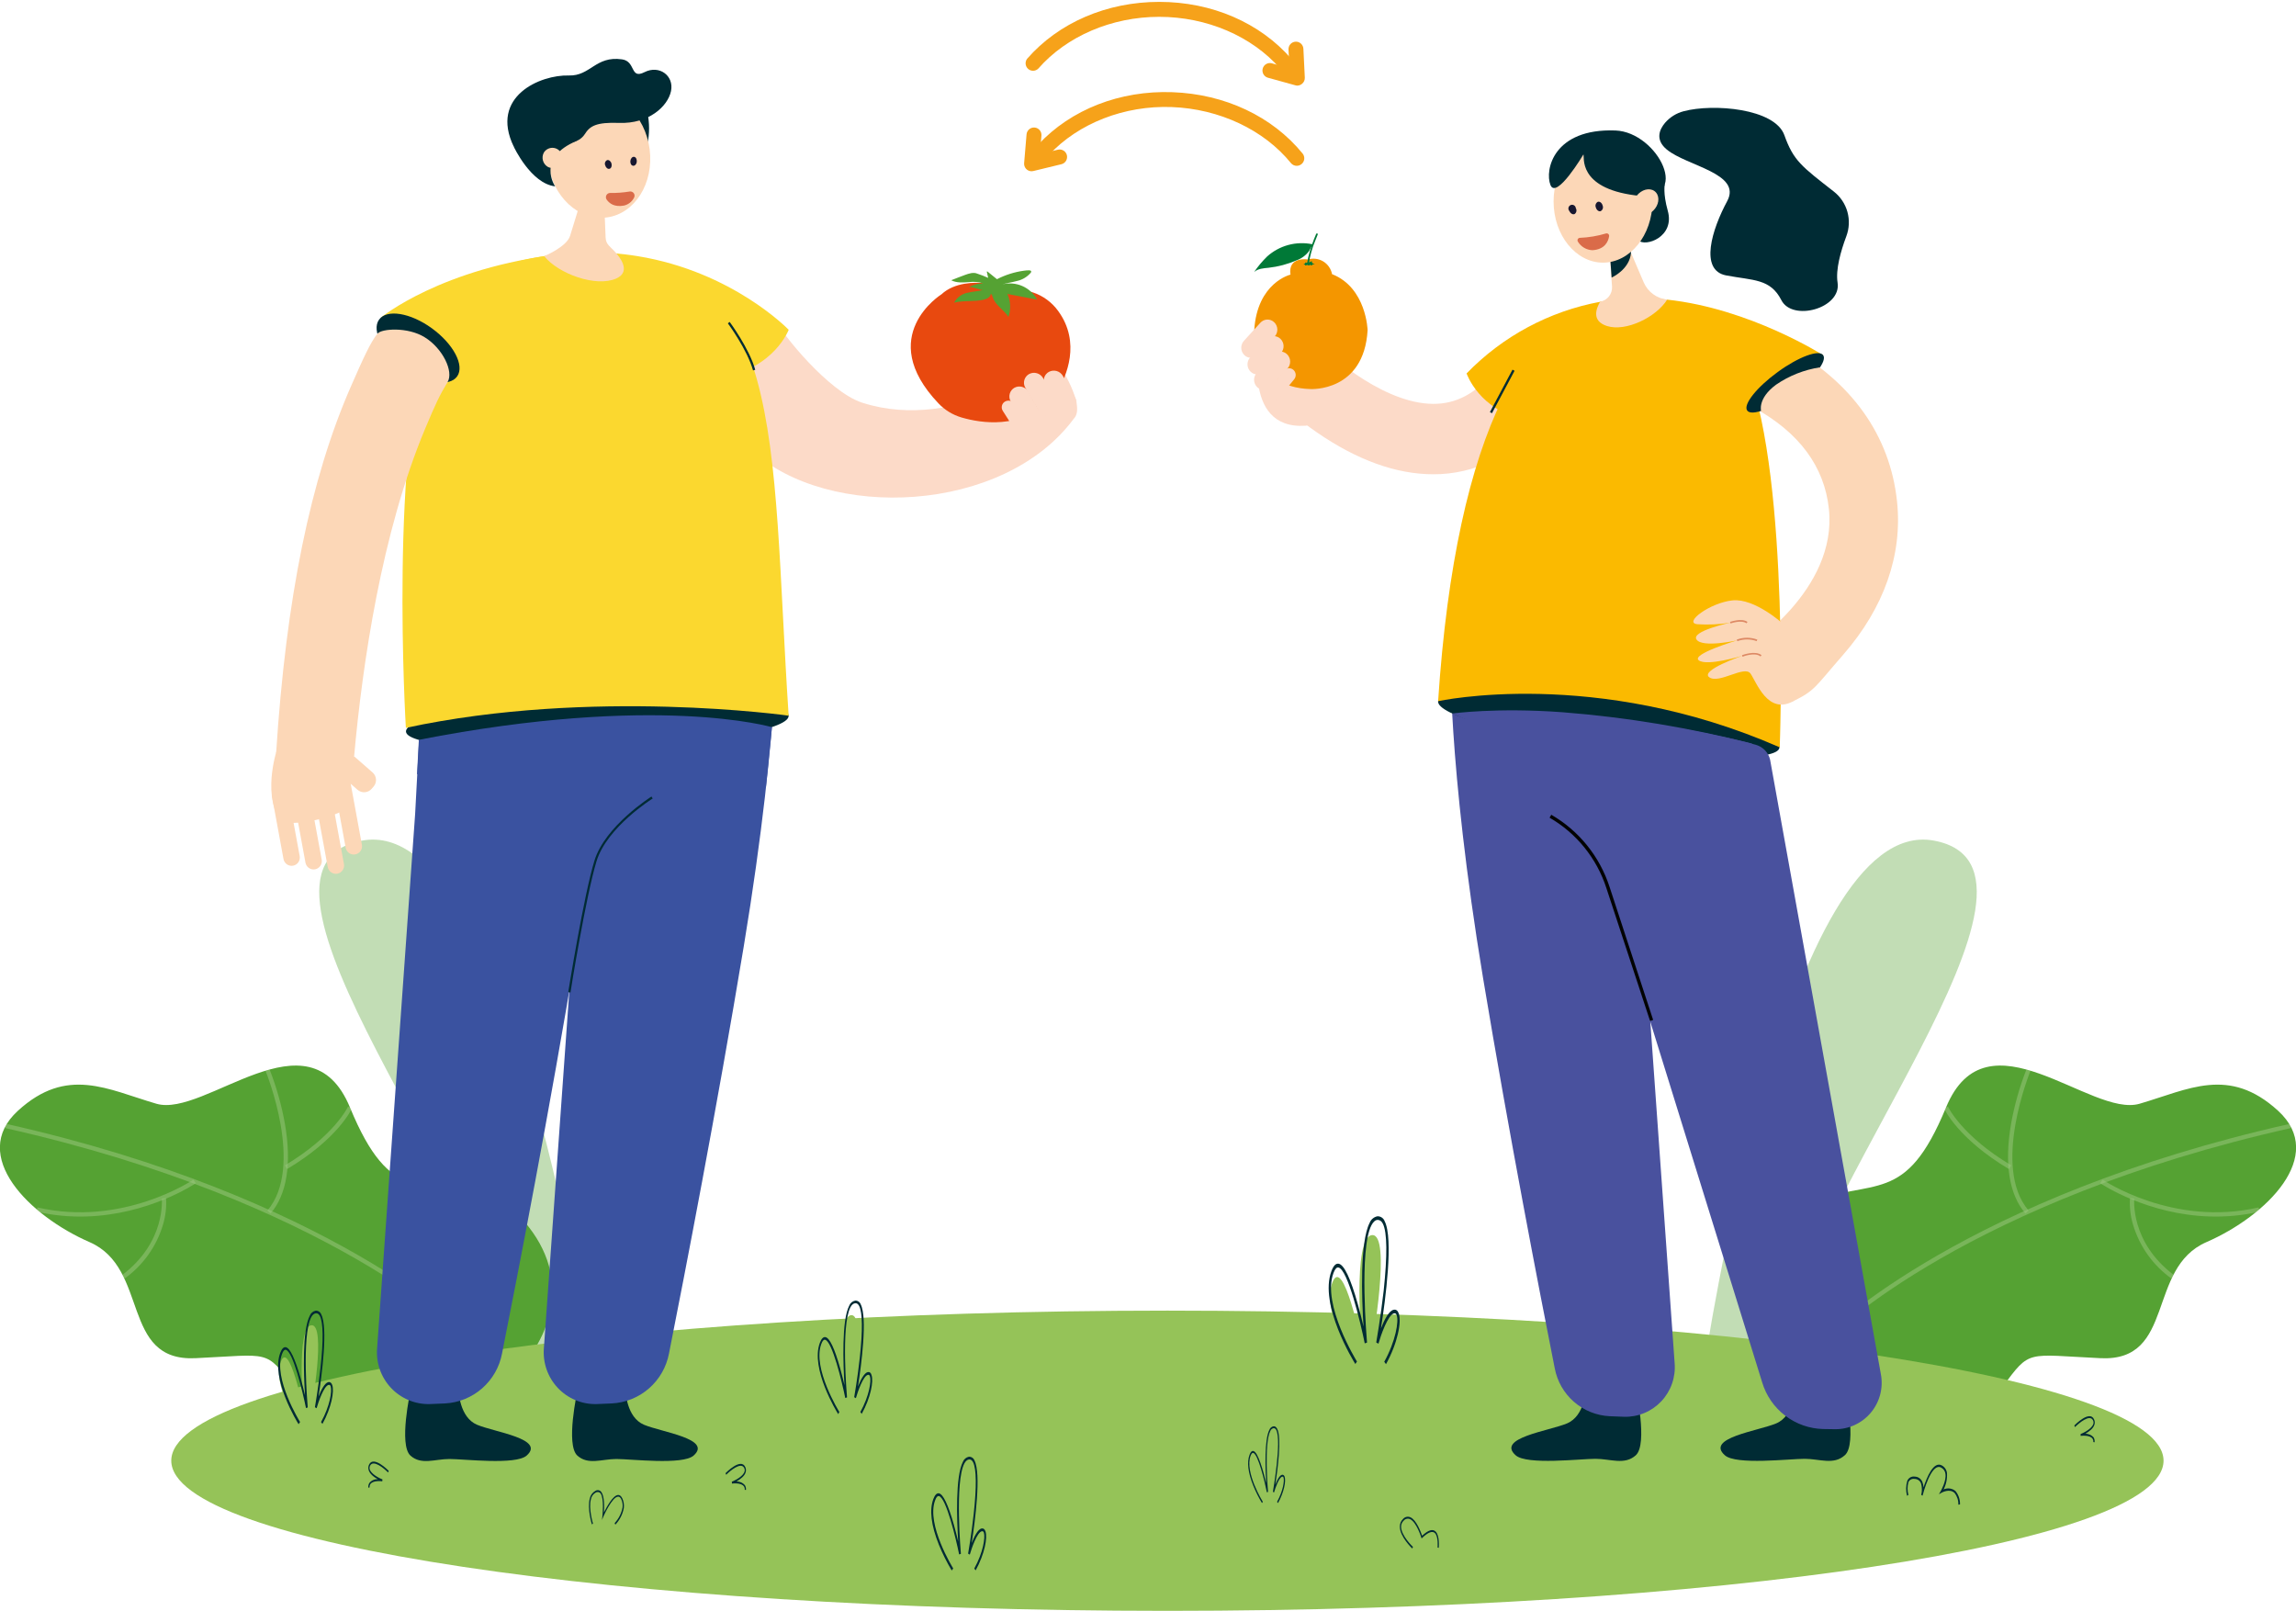 <svg width="1069" height="750" viewBox="0 0 1069 750" fill="none" xmlns="http://www.w3.org/2000/svg">
<g clip-path="url(#clip0_117_232)">
<g opacity="0.6">
<path opacity="0.6" d="M275.608 636.609C275.608 636.609 238.033 378.52 168.637 391.34C99.241 404.16 232.002 558.697 240.563 634.174L275.608 636.609Z" fill="#55A233"/>
</g>
<path d="M41.717 578.284C69.691 590.46 56.016 633.948 90.957 632.313C125.897 630.678 123.558 628.034 136.695 645.742C136.695 645.742 140.161 661.032 152.935 666.007C203.352 685.646 290.184 622.38 244.151 568.734C240.824 564.855 235.329 562.524 229.194 560.263C195.848 547.999 181.983 561.706 162.952 515.592C143.922 469.478 95.532 520.463 72.828 513.853C50.123 507.243 31.232 496.18 8.337 517.123C-14.559 538.067 13.761 566.125 41.717 578.284Z" fill="#55A233"/>
<g opacity="0.5">
<path opacity="0.5" d="M216.317 621.841L217.738 620.415C217.114 619.788 153.611 557.045 2.825 523.211L2.392 525.177C152.675 558.888 215.693 621.215 216.317 621.841Z" fill="#E4EECF"/>
<path opacity="0.5" d="M133.679 544.259C157.25 530.204 163.611 516.566 163.871 515.992L162.034 515.175C162.034 515.297 155.621 528.83 132.657 542.537L133.679 544.259Z" fill="#E4EECF"/>
<path opacity="0.5" d="M125.984 564.942C133.575 556.123 135.88 541.702 132.657 523.194C131.109 514.53 128.711 506.04 125.499 497.849L123.661 498.615C123.835 499.067 141.912 543.32 124.476 563.585L125.984 564.942Z" fill="#E4EECF"/>
<path opacity="0.5" d="M86.78 553.461C89.57 551.948 91.112 550.904 91.182 550.852L90.038 549.2C89.726 549.426 57.108 571.326 17.418 562.124L16.968 564.072C49.014 571.5 76.45 559.15 86.78 553.461Z" fill="#E4EECF"/>
<path opacity="0.5" d="M58.096 595.174C66.55 589.101 72.776 580.402 75.809 570.421C77.075 566.327 77.586 562.036 77.317 557.758L75.324 557.984C75.324 558.193 77.334 578.197 56.9 593.574L58.096 595.174Z" fill="#E4EECF"/>
</g>
<g opacity="0.6">
<path opacity="0.6" d="M793.392 636.609C793.392 636.609 830.967 378.52 900.363 391.34C969.759 404.16 836.998 558.697 828.436 634.174L793.392 636.609Z" fill="#55A233"/>
</g>
<path d="M1027.28 578.284C999.309 590.46 1012.98 633.948 978.043 632.313C943.103 630.678 945.443 628.034 932.305 645.742C932.305 645.742 928.839 661.032 916.065 666.007C865.648 685.646 778.816 622.38 824.849 568.734C828.176 564.855 833.671 562.524 839.806 560.263C873.152 547.999 887.017 561.706 906.048 515.592C925.078 469.478 973.468 520.463 996.172 513.853C1018.88 507.243 1037.77 496.18 1060.66 517.123C1083.56 538.067 1055.24 566.125 1027.28 578.284Z" fill="#55A233"/>
<g opacity="0.5">
<path opacity="0.5" d="M852.683 621.841L851.262 620.415C851.886 619.788 915.389 557.045 1066.17 523.211L1066.61 525.177C916.325 558.888 853.307 621.215 852.683 621.841Z" fill="#E4EECF"/>
<path opacity="0.5" d="M935.321 544.259C911.75 530.204 905.389 516.566 905.129 515.992L906.966 515.175C906.966 515.297 913.379 528.83 936.43 542.537L935.321 544.259Z" fill="#E4EECF"/>
<path opacity="0.5" d="M943.016 564.942C935.425 556.123 933.12 541.702 936.343 523.194C937.891 514.53 940.289 506.04 943.501 497.849L945.339 498.615C945.165 499.067 927.088 543.32 944.524 563.585L943.016 564.942Z" fill="#E4EECF"/>
<path opacity="0.5" d="M982.22 553.461C979.43 551.948 977.887 550.904 977.818 550.852L978.962 549.2C979.274 549.426 1011.81 571.326 1051.58 562.124L1052.03 564.072C1020 571.5 992.55 559.15 982.22 553.461Z" fill="#E4EECF"/>
<path opacity="0.5" d="M1010.92 595.174C1002.47 589.101 996.242 580.402 993.209 570.421C991.942 566.327 991.431 562.036 991.701 557.758L993.694 557.984C993.694 558.193 991.683 578.197 1012.12 593.574L1010.92 595.174Z" fill="#E4EECF"/>
</g>
<path d="M1007.33 680.027C1007.33 718.644 799.683 749.938 543.538 749.938C287.394 749.938 79.743 718.627 79.743 680.027C79.743 641.428 287.394 610.169 543.538 610.169C799.683 610.169 1007.33 641.48 1007.33 680.027Z" fill="#95C358"/>
<path d="M286.492 709.825L286.18 709.077C288.074 707.049 289.349 704.52 289.855 701.788C290.014 700.486 289.804 699.166 289.248 697.979C288.867 697.161 288.399 696.761 287.827 696.761C285.054 696.761 281.05 705.807 280.998 705.894L280.27 707.633L280.496 705.667C280.496 705.58 281.362 697.631 279.612 695.23C279.334 694.896 278.941 694.678 278.511 694.62C278.081 694.562 277.645 694.668 277.289 694.917C276.73 695.241 276.247 695.682 275.873 696.211C275.499 696.739 275.243 697.342 275.123 697.979C273.962 702.345 276.076 709.251 276.093 709.32L275.591 709.703C275.504 709.407 273.338 702.362 274.603 697.631C274.75 696.907 275.048 696.222 275.478 695.622C275.909 695.022 276.461 694.521 277.099 694.152C277.317 693.989 277.565 693.871 277.829 693.806C278.093 693.742 278.368 693.731 278.636 693.774C278.905 693.818 279.162 693.916 279.392 694.061C279.622 694.207 279.82 694.397 279.976 694.621C281.449 696.604 281.362 701.579 281.189 704.137C282.489 701.51 285.452 696.048 287.827 695.996C288.589 695.996 289.231 696.518 289.733 697.579C290.389 698.977 290.635 700.533 290.444 702.067C289.905 704.983 288.532 707.679 286.492 709.825Z" fill="#002B34"/>
<path d="M171.497 692.604C171.409 691.834 171.58 691.056 171.982 690.394C172.459 689.819 173.062 689.362 173.745 689.06C174.428 688.758 175.171 688.619 175.916 688.655C174.183 687.716 172.034 686.167 171.583 684.184C171.399 683.401 171.491 682.577 171.843 681.853C173.871 677.539 180.717 684.48 180.995 684.776L180.683 685.524C178.845 683.628 173.75 679.349 172.294 682.393C172.062 682.855 171.995 683.383 172.103 683.889C172.641 686.202 176.592 688.185 178.065 688.759L177.979 689.629C177.979 689.629 173.663 688.985 172.381 691.021C172.112 691.464 171.997 691.983 172.051 692.499L171.497 692.604Z" fill="#002B34"/>
<path d="M347.309 693.665L346.737 693.578C346.804 693.058 346.694 692.531 346.425 692.082C345.143 690.064 340.862 690.69 340.81 690.69L340.723 689.82C342.196 689.246 346.148 687.263 346.685 684.95C346.803 684.444 346.736 683.913 346.495 683.454C345.073 680.427 339.961 684.689 338.106 686.585L337.794 685.854C338.089 685.559 344.918 678.601 346.963 682.932C347.311 683.65 347.403 684.467 347.223 685.246C346.755 687.229 344.554 688.725 342.872 689.716C343.62 689.685 344.364 689.825 345.049 690.126C345.734 690.428 346.341 690.883 346.824 691.456C347.215 692.122 347.384 692.895 347.309 693.665Z" fill="#002B34"/>
<path d="M975.218 671.469L974.646 671.364C974.704 670.851 974.594 670.332 974.334 669.886C973.052 667.851 968.771 668.494 968.719 668.494V667.624C970.192 667.05 974.144 665.067 974.681 662.754C974.79 662.248 974.723 661.72 974.49 661.258C973.069 658.214 967.956 662.493 966.102 664.389L965.79 663.641C966.085 663.345 972.913 656.405 974.941 660.736C975.301 661.451 975.394 662.272 975.201 663.05C974.75 665.033 972.549 666.529 970.868 667.52C971.615 667.487 972.36 667.627 973.045 667.928C973.731 668.23 974.338 668.685 974.82 669.26C975.181 669.935 975.321 670.709 975.218 671.469Z" fill="#002B34"/>
<path d="M911.785 700.501C911.871 698.548 911.256 696.628 910.051 695.091C907.764 692.812 904.072 694.9 904.037 694.917L902.737 695.665L903.656 694.065C903.656 694.065 906.325 689.42 905.771 686.081C905.694 685.483 905.475 684.912 905.131 684.419C904.787 683.925 904.328 683.522 903.795 683.245C899.132 680.688 895.319 695.596 895.129 696.326L894.505 695.944C894.952 694.188 894.922 692.344 894.418 690.603C894.183 689.988 893.767 689.459 893.225 689.086C892.684 688.713 892.042 688.514 891.385 688.516C890.811 688.411 890.218 688.504 889.703 688.778C889.187 689.053 888.779 689.493 888.543 690.029C888.009 691.976 888.009 694.031 888.543 695.978L887.902 696.361C887.3 694.075 887.342 691.666 888.023 689.403C888.293 688.729 888.783 688.168 889.413 687.811C890.043 687.453 890.775 687.322 891.489 687.437C892.274 687.454 893.035 687.709 893.672 688.169C894.31 688.628 894.793 689.271 895.059 690.012C895.372 690.805 895.543 691.647 895.562 692.499C897.105 687.768 900.242 680.114 904.089 682.236C904.746 682.594 905.308 683.104 905.727 683.724C906.146 684.345 906.411 685.058 906.498 685.802C906.678 688.439 906.133 691.075 904.921 693.421C905.82 693.002 906.82 692.85 907.803 692.983C908.786 693.115 909.71 693.527 910.467 694.169C911.892 695.923 912.637 698.135 912.564 700.397L911.785 700.501Z" fill="#002B34"/>
<path d="M657.546 720.923C657.304 720.697 651.757 715.391 651.757 710.747C651.742 710.074 651.869 709.405 652.128 708.785C652.388 708.164 652.776 707.606 653.265 707.146C653.682 706.658 654.247 706.321 654.873 706.186C655.499 706.051 656.152 706.125 656.732 706.398C659.539 707.737 661.567 713.356 662.122 714.974C664.981 712.312 667.113 711.651 668.448 713.06C670.372 715.043 669.904 720.383 669.869 720.61L669.314 720.47C669.314 720.47 669.765 715.478 668.136 713.791C666.957 712.556 664.947 713.304 662.139 715.982L661.879 716.243L661.74 715.791C661.74 715.791 659.557 708.677 656.541 707.25C656.042 707.024 655.484 706.966 654.949 707.085C654.415 707.204 653.933 707.494 653.577 707.911C653.18 708.268 652.864 708.705 652.648 709.194C652.433 709.683 652.324 710.212 652.329 710.747C652.329 714.904 657.789 720.105 657.858 720.157L657.546 720.923Z" fill="#002B34"/>
<path d="M587.561 699.753C586.015 697.168 584.665 694.47 583.523 691.682C581.062 685.576 580.49 680.723 581.79 677.261C582.275 675.974 582.864 675.383 583.523 675.522C585.793 675.939 588.254 685.159 589.537 690.655C589.121 683.784 588.635 670.216 591.027 665.624C591.181 665.218 591.435 664.858 591.765 664.578C592.096 664.298 592.492 664.108 592.916 664.024C593.627 663.937 594.216 664.354 594.649 665.207C596.816 669.399 594.857 684.219 593.783 691.16C594.597 689.125 595.724 686.863 596.885 686.602C597.44 686.481 597.873 686.794 598.116 687.507C598.809 689.525 597.856 694.656 595.031 699.77L594.597 699.179C597.37 694.169 598.064 689.42 597.613 687.924C597.492 687.542 597.284 687.403 596.972 687.472C595.481 687.803 593.731 692.882 593.194 694.813L592.656 694.517C592.656 694.274 596.816 670.825 594.216 665.763C594.122 665.504 593.95 665.28 593.723 665.124C593.496 664.968 593.226 664.888 592.951 664.893C592.614 664.963 592.301 665.118 592.04 665.344C591.779 665.569 591.58 665.857 591.46 666.181C588.427 671.991 590.369 694.343 590.386 694.569L589.849 694.761C588.843 689.803 585.724 676.809 583.471 676.409C583.037 676.322 582.639 676.774 582.275 677.748C579.415 685.333 587.873 699.022 587.96 699.162L587.561 699.753Z" fill="#002B34"/>
<path d="M389.443 657.901C389.443 657.901 378.073 639.74 381.99 629.303C385.907 618.866 392.597 651.586 392.597 651.586C392.597 651.586 389.131 612.952 396.271 612.274C403.412 611.595 396.271 651.586 396.271 651.586C396.271 651.586 398.906 642.263 401.471 641.689C404.036 641.115 403.308 649.603 398.715 657.901H389.443Z" fill="#95C358"/>
<path d="M390.257 658.353C389.737 657.5 377.172 637.183 381.73 625.111C382.458 623.215 383.325 622.328 384.312 622.502C386.271 622.867 388.576 627.72 391.158 636.974C391.956 639.792 392.649 642.61 393.186 644.941C392.562 634.835 391.834 614.674 395.387 607.873C395.611 607.271 395.985 606.737 396.474 606.323C396.963 605.909 397.549 605.628 398.178 605.507C398.735 605.48 399.286 605.635 399.749 605.948C400.211 606.262 400.56 606.717 400.743 607.246C403.932 613.439 401.055 635.339 399.478 645.515C400.656 642.506 402.337 639.166 404.036 638.783C404.851 638.592 405.492 639.079 405.769 640.123C406.809 643.097 405.388 650.682 401.211 658.231L400.57 657.379C404.677 649.951 405.769 642.941 405.041 640.749C404.851 640.175 404.539 639.966 404.071 640.071C401.869 640.575 399.304 648.072 398.49 650.925L397.71 650.473C397.71 650.386 399.287 641.584 400.327 631.947C401.696 619.336 401.592 611.073 400.015 607.994C399.53 607.072 398.923 606.638 398.143 606.725C397.363 606.812 396.566 607.42 395.942 608.621C391.47 617.214 394.33 650.229 394.365 650.56L393.55 650.856C392.06 643.515 387.467 624.328 384.122 623.719C383.48 623.598 382.909 624.259 382.389 625.702C378.16 636.905 390.656 657.153 390.794 657.344L390.257 658.353Z" fill="#002B34"/>
<path d="M630.041 634.417C630.041 634.417 615.205 610.691 620.301 597.175C625.396 583.659 634.01 626.207 634.01 626.207C634.01 626.207 629.556 575.883 638.793 575.014C648.031 574.144 638.793 626.207 638.793 626.207C638.793 626.207 642.26 614.03 645.57 613.317C648.88 612.604 647.962 623.615 641.982 634.417H630.041Z" fill="#95C358"/>
<path d="M631.029 635.009C630.318 633.896 613.992 607.455 619.919 591.73C620.855 589.243 621.982 588.095 623.264 588.338C625.812 588.79 628.828 595.14 632.19 607.177C633.213 610.847 634.131 614.518 634.842 617.614C634.01 604.429 633.109 578.197 637.684 569.343C637.977 568.558 638.465 567.861 639.102 567.319C639.739 566.777 640.504 566.407 641.324 566.247C642.054 566.225 642.772 566.435 643.376 566.848C643.98 567.26 644.438 567.853 644.686 568.543C648.829 576.614 645.085 605.072 642.953 618.466C644.478 614.552 646.662 610.186 648.898 609.769C649.955 609.525 650.787 610.134 651.255 611.508C652.607 615.387 650.752 625.268 645.31 635.096L644.496 633.983C649.834 624.311 651.307 615.196 650.302 612.326C650.059 611.595 649.66 611.317 649.054 611.439C646.177 612.1 642.832 621.876 641.792 625.564L640.769 624.989C640.769 624.885 642.814 613.404 644.236 600.863C645.969 584.424 645.882 573.657 643.837 569.673C643.213 568.456 642.416 567.934 641.393 567.934C640.371 567.934 639.348 568.856 638.534 570.421C632.693 581.606 636.436 624.607 636.471 625.042L635.414 625.407C633.473 615.857 627.511 590.86 623.143 590.078C622.311 589.939 621.566 590.773 620.855 592.652C615.344 607.247 631.636 633.617 631.792 633.878L631.029 635.009Z" fill="#002B34"/>
<path d="M138.203 662.597C138.203 662.597 126.816 644.367 130.733 633.983C134.65 623.598 141.288 656.283 141.288 656.283C141.288 656.283 137.822 617.649 144.962 616.97C152.103 616.292 144.962 656.283 144.962 656.283C144.962 656.283 147.597 646.959 150.162 646.385C152.727 645.811 151.999 654.283 147.406 662.597H138.203Z" fill="#95C358"/>
<path d="M139.017 663.049C138.48 662.197 125.932 641.88 130.49 629.808C131.218 627.912 132.067 627.025 133.055 627.199C135.031 627.546 137.336 632.417 139.988 641.671C140.768 644.489 141.478 647.307 142.016 649.638C141.392 639.514 140.664 619.371 144.217 612.569C144.439 611.965 144.813 611.429 145.302 611.012C145.79 610.594 146.378 610.31 147.007 610.186C147.563 610.167 148.11 610.326 148.571 610.638C149.032 610.95 149.382 611.401 149.572 611.926C152.761 618.118 149.884 640.019 148.307 650.195C149.486 647.185 151.149 643.845 152.865 643.463C153.68 643.271 154.321 643.741 154.685 644.785C155.725 647.777 154.287 655.361 150.127 662.91L149.486 662.058C153.593 654.63 154.685 647.62 153.957 645.411C153.767 644.854 153.455 644.646 152.987 644.75C150.786 645.237 148.22 652.752 147.406 655.604L146.626 655.152C146.626 655.065 148.203 646.263 149.243 636.609C150.612 623.998 150.508 615.735 148.931 612.674C148.446 611.734 147.839 611.317 147.059 611.404C146.279 611.491 145.482 612.1 144.858 613.3C140.369 621.876 143.246 654.909 143.281 655.239L142.466 655.535C140.976 648.194 136.383 628.99 133.038 628.399C132.397 628.277 131.825 628.938 131.305 630.382C127.058 641.584 139.572 661.832 139.711 662.023L139.017 663.049Z" fill="#002B34"/>
<path d="M443.119 731.151C440.834 727.33 438.841 723.341 437.157 719.218C433.517 710.155 432.651 702.971 434.574 697.84C435.302 695.926 436.169 695.056 437.157 695.23C439.115 695.578 441.438 700.449 444.089 709.738C444.887 712.556 445.58 715.374 446.135 717.722C445.493 707.581 444.765 687.385 448.318 680.566C448.547 679.963 448.924 679.428 449.415 679.011C449.907 678.594 450.495 678.309 451.126 678.183C451.684 678.166 452.233 678.324 452.696 678.636C453.159 678.948 453.513 679.398 453.708 679.923C456.898 686.133 454.003 708.068 452.426 718.348C453.604 715.321 455.286 711.982 457.001 711.582C457.816 711.408 458.457 711.877 458.821 712.921C459.861 715.913 458.423 723.514 454.246 731.099L453.622 730.229C457.729 722.784 458.821 715.774 458.093 713.547C457.903 712.991 457.591 712.782 457.123 712.886C454.904 713.373 452.339 720.905 451.525 723.758L450.745 723.306C450.745 723.219 452.322 714.4 453.362 704.728C454.731 692.099 454.627 683.854 453.05 680.74C452.565 679.801 451.958 679.383 451.178 679.453C450.398 679.523 449.601 680.166 448.977 681.366C444.488 689.977 447.348 723.114 447.382 723.393L446.568 723.688C445.077 716.33 440.484 697.109 437.122 696.5C436.481 696.378 435.909 697.022 435.389 698.483C431.143 709.72 443.673 730.003 443.812 730.194L443.119 731.151Z" fill="#002B34"/>
<path d="M499.915 194.968C506.05 188.897 492.514 168.789 492.514 168.789C490.174 167.136 446.325 201.839 401.523 187.506C385.56 182.426 363.497 154.455 361.903 150.228C361.695 149.672 326.563 162.405 326.563 162.405C329.44 169.954 332.785 193.716 349.961 209.684C385.491 242.509 467.123 239.308 499.915 194.968Z" fill="#FCDAC8"/>
<path d="M291.311 647.638C291.311 647.638 291.605 659.814 299.821 663.293C308.036 666.772 331.798 669.834 322.924 677.661C317.828 682.149 293.789 679.244 287.013 679.244C280.236 679.244 273.858 682.201 268.814 677.661C263.268 672.634 268.814 647.69 268.814 647.69C272.272 649.452 276.067 650.448 279.941 650.612C287.515 650.369 291.311 647.638 291.311 647.638Z" fill="#002B34"/>
<path d="M362.111 280.29C362.111 280.29 363.757 335.224 346.287 440.603C333.669 516.688 318.781 593.348 311.485 630.104C310.286 636.427 307.001 642.162 302.159 646.384C297.317 650.606 291.201 653.07 284.794 653.378L277.775 653.674C274.402 653.764 271.048 653.139 267.932 651.84C264.816 650.541 262.008 648.596 259.692 646.134C257.376 643.671 255.604 640.746 254.491 637.549C253.378 634.352 252.949 630.956 253.233 627.581L270.946 378.937L275.314 297.181L362.111 280.29Z" fill="#3A52A0"/>
<path d="M213.578 647.638C213.578 647.638 213.89 659.814 222.088 663.293C230.286 666.772 254.082 669.834 245.191 677.661C240.096 682.149 216.074 679.244 209.28 679.244C202.486 679.244 196.143 682.201 191.099 677.661C185.553 672.634 191.099 647.69 191.099 647.69C194.55 649.453 198.339 650.449 202.209 650.612C209.8 650.369 213.578 647.638 213.578 647.638Z" fill="#002B34"/>
<path d="M284.395 280.29C284.395 280.29 286.025 335.224 268.554 440.603C255.954 516.688 241.066 593.348 233.752 630.104C232.562 636.416 229.292 642.144 224.467 646.365C219.641 650.587 213.541 653.057 207.148 653.378L200.129 653.674C196.755 653.767 193.4 653.144 190.283 651.846C187.166 650.547 184.357 648.603 182.04 646.14C179.723 643.677 177.951 640.75 176.839 637.552C175.727 634.354 175.3 630.956 175.587 627.581L193.283 378.955L197.65 297.198L284.395 280.29Z" fill="#3A52A0"/>
<path d="M189.019 340.547C189.175 347.174 229.107 349.801 278.503 348.27C327.898 346.739 367.362 339.868 367.189 333.241C367.015 326.613 327.326 322.804 277.896 324.265C228.466 325.726 188.846 333.867 189.019 340.547Z" fill="#002B34"/>
<path d="M201.099 152.855C201.099 152.855 209.765 118.065 274.274 117.769C367.189 117.265 358.592 203.005 367.189 333.189C367.189 333.189 275.66 320.195 188.967 338.859C188.967 338.807 180.925 205.944 201.099 152.855Z" fill="#FBD82F"/>
<path d="M177.32 147.88L219.402 171.241C219.402 171.241 311.554 179.643 336.009 175.608C360.464 171.572 367.206 153.533 367.206 153.533C367.206 153.533 341.209 126.467 296.874 119.248C292.715 118.569 288.382 118.065 283.91 117.769C276.453 117.257 268.965 117.409 261.535 118.222C205.415 124.571 177.32 147.88 177.32 147.88Z" fill="#FBD82F"/>
<path d="M265.417 109.82L270.27 94.06L271.691 89.485L280.01 62.505L281.12 89.328L281.761 105.436L281.969 110.533C282.108 114.012 284.222 114.725 286.77 117.734C287.81 118.952 294.448 126.328 286.908 129.667C277.549 133.825 260.01 127.528 253.354 119.23C253.406 119.283 263.84 114.916 265.417 109.82Z" fill="#FCD7B7"/>
<path d="M359.407 338.546C359.407 338.546 305.938 322.734 195.016 344.426L194.167 360.429L356.634 366.187L359.407 338.546Z" fill="#3A52A0"/>
<path d="M176.454 148.854C172.883 153.916 178.187 163.935 188.187 171.207C198.188 178.478 209.28 180.287 212.85 175.225C216.421 170.163 211.117 160.143 201.099 152.855C191.082 145.566 180.007 143.792 176.454 148.854Z" fill="#002B34"/>
<path d="M139.364 364.778C138.363 364.964 137.476 365.541 136.897 366.382C136.319 367.223 136.097 368.26 136.279 369.266L142.224 401.62C142.409 402.625 142.984 403.516 143.822 404.096C144.66 404.676 145.693 404.9 146.695 404.717C147.696 404.522 148.58 403.941 149.157 403.098C149.734 402.255 149.958 401.218 149.78 400.211L143.835 367.874C143.65 366.869 143.075 365.979 142.237 365.399C141.399 364.818 140.366 364.595 139.364 364.778Z" fill="#FCD7B7"/>
<path d="M149.035 362.986C148.034 363.172 147.147 363.749 146.569 364.59C145.99 365.432 145.768 366.469 145.95 367.474L152.588 403.656C152.778 404.658 153.353 405.546 154.19 406.125C155.027 406.705 156.058 406.93 157.06 406.752C158.061 406.566 158.948 405.989 159.526 405.148C160.104 404.307 160.327 403.27 160.145 402.264L153.507 366.082C153.321 365.078 152.746 364.187 151.908 363.607C151.07 363.027 150.037 362.803 149.035 362.986Z" fill="#FCD7B7"/>
<path d="M148.163 343.693L147.264 344.729C145.579 346.671 145.782 349.616 147.717 351.307L166.476 367.696C168.411 369.387 171.345 369.183 173.029 367.241L173.928 366.204C175.613 364.262 175.41 361.318 173.475 359.627L154.716 343.238C152.781 341.547 149.847 341.751 148.163 343.693Z" fill="#FCD7B7"/>
<path d="M158.706 361.195C157.705 361.381 156.818 361.957 156.24 362.799C155.661 363.64 155.439 364.677 155.621 365.682L160.942 394.697C161.131 395.699 161.708 396.585 162.545 397.162C163.383 397.739 164.414 397.959 165.413 397.776C166.415 397.59 167.302 397.013 167.88 396.172C168.458 395.331 168.681 394.294 168.499 393.288L163.178 364.291C162.988 363.288 162.412 362.401 161.575 361.821C160.738 361.242 159.707 361.016 158.706 361.195Z" fill="#FCD7B7"/>
<path d="M129.416 347.505C129.416 347.505 121.928 368.205 130.161 381.495C133.021 386.087 161.358 380.033 162.952 374.189C164.547 368.344 159.07 349.244 159.07 349.244L129.416 347.505Z" fill="#FCD7B7"/>
<path d="M129.762 366.517C128.761 366.703 127.874 367.28 127.296 368.122C126.717 368.963 126.495 370 126.677 371.005L131.998 399.951C132.187 400.952 132.764 401.838 133.601 402.415C134.439 402.992 135.47 403.213 136.47 403.03C137.464 402.839 138.344 402.263 138.918 401.426C139.492 400.59 139.715 399.559 139.537 398.559L134.216 369.614C134.031 368.612 133.459 367.725 132.624 367.145C131.79 366.565 130.761 366.34 129.762 366.517Z" fill="#FCD7B7"/>
<path d="M164.893 351.923C168.758 309.131 177.65 247.918 197.997 199.456C202.711 188.219 204.67 184.009 208.396 177.869C211.36 172.946 206.056 162.092 197.702 156.995C189.868 152.142 177.65 152.942 175.726 155.342C172.433 159.43 168.932 167.258 163.472 179.695C144.511 222.887 133.159 278.673 128.566 350.601L164.893 351.923Z" fill="#FCD7B7"/>
<path d="M301.432 52.382C302.459 57.233 302.459 62.246 301.432 67.098C299.699 75.273 291.449 55.165 291.449 55.165L301.432 52.382Z" fill="#002B34"/>
<path d="M302.472 69.463C300.41 53.634 288.122 42.206 275.054 43.928C261.986 45.65 253.06 59.879 255.122 75.691C257.185 91.503 269.473 102.949 282.541 101.227C295.609 99.505 304.5 85.275 302.472 69.463Z" fill="#FCD7B7"/>
<path d="M254.481 67.446L266.041 66.228C267.298 66.104 268.51 65.7 269.59 65.043C270.67 64.387 271.589 63.496 272.281 62.436C274.638 58.713 277.48 56.817 288.278 57.217C301.935 57.722 310.947 49.563 312.421 42.397C313.894 35.23 306.944 30.116 300.081 33.595C293.217 37.074 296.164 28.533 289.578 27.628C277.255 25.889 274.932 35.456 264.845 35.143C251.621 34.743 227.929 44.832 239.16 68.194L254.481 67.446Z" fill="#002B34"/>
<path d="M281.778 76.961C282.073 78.074 282.974 78.805 283.789 78.578C284.603 78.352 285.002 77.274 284.707 76.16C284.413 75.047 283.494 74.317 282.679 74.543C282.247 74.751 281.911 75.118 281.743 75.569C281.575 76.02 281.588 76.519 281.778 76.961Z" fill="#171730"/>
<path d="M293.495 74.908C293.356 76.056 293.911 77.065 294.742 77.169C295.574 77.274 296.372 76.439 296.476 75.273C296.58 74.108 296.06 73.116 295.228 73.012C294.396 72.908 293.633 73.743 293.495 74.908Z" fill="#171730"/>
<path d="M239.16 68.194C239.16 68.194 247.15 85.484 258.467 86.754C258.467 86.754 249.316 73.569 268.606 65.549C268.606 65.549 250.893 62.749 239.16 68.194Z" fill="#002B34"/>
<path d="M255.122 77.726C255.934 78.126 256.843 78.281 257.74 78.174C258.638 78.066 259.485 77.7 260.179 77.119C260.874 76.538 261.386 75.768 261.654 74.902C261.922 74.036 261.934 73.11 261.689 72.237C261.444 71.364 260.952 70.58 260.273 69.982C259.594 69.383 258.757 68.994 257.863 68.863C256.968 68.732 256.055 68.863 255.234 69.241C254.412 69.619 253.717 70.228 253.233 70.994C252.597 72.139 252.439 73.49 252.793 74.751C253.147 76.013 253.985 77.082 255.122 77.726Z" fill="#FCD7B7"/>
<path d="M293.165 89.154C290.164 89.655 287.125 89.882 284.083 89.833C283.721 89.829 283.365 89.926 283.054 90.113C282.743 90.3 282.49 90.57 282.323 90.892C282.156 91.215 282.082 91.578 282.108 91.941C282.134 92.303 282.26 92.651 282.471 92.947C283.754 94.773 286.146 96.513 290.496 95.712C291.491 95.486 292.424 95.045 293.232 94.42C294.04 93.795 294.703 93.002 295.176 92.094C295.366 91.772 295.46 91.401 295.448 91.027C295.435 90.653 295.316 90.289 295.105 89.981C294.894 89.672 294.599 89.43 294.255 89.283C293.911 89.137 293.533 89.092 293.165 89.154Z" fill="#DA6B49"/>
<path d="M350.602 172.442L351.625 172.163C348.921 162.318 339.822 150.002 339.735 149.88L338.886 150.524C338.973 150.646 347.951 162.787 350.602 172.442Z" fill="#002B34"/>
<path d="M265.608 462.068C265.608 461.616 272.87 416.841 277.74 400.942C282.61 385.043 303.685 371.858 303.893 371.736L303.321 370.831C303.113 370.971 281.778 384.469 276.787 400.629C271.795 416.789 264.655 461.511 264.568 461.894L265.608 462.068Z" fill="#002B34"/>
<path d="M438.335 137.025C438.335 137.025 407.138 156.438 436.931 187.784C439.858 190.877 443.547 193.139 447.625 194.342C456.984 197.09 474.818 199.752 488.718 186.601C490.238 185.153 491.546 183.496 492.601 181.678C496.327 175.347 503.433 159.587 492.722 144.836C489.802 140.765 485.679 137.721 480.936 136.138C479.574 135.697 478.168 135.405 476.742 135.269C474.357 135.044 472.019 134.458 469.81 133.529C467.165 132.31 464.278 131.715 461.369 131.79C460.273 131.877 459.172 131.877 458.076 131.79C454.107 131.407 444.471 131.303 438.335 137.025Z" fill="#E8490F"/>
<path d="M482.878 139.496C481.343 136.669 478.911 134.438 475.97 133.155C473.028 131.873 469.744 131.613 466.638 132.416C468.874 131.737 471.213 131.424 473.467 130.816C475.959 130.287 478.211 128.955 479.879 127.023C479.971 126.928 480.039 126.812 480.078 126.685C480.117 126.558 480.126 126.424 480.105 126.293C480.001 125.98 479.637 125.893 479.307 125.858C478.431 125.829 477.555 125.887 476.69 126.032C472.328 126.635 468.098 127.97 464.177 129.981L459.74 126.397C459.712 126.375 459.677 126.362 459.642 126.359C459.606 126.357 459.57 126.367 459.54 126.386C459.509 126.405 459.486 126.433 459.472 126.466C459.458 126.499 459.455 126.536 459.463 126.571L460.086 129.372C458.425 128.605 456.717 127.942 454.974 127.389C453.24 126.606 450.953 127.389 449.254 128.015C447.105 128.78 444.991 129.65 442.876 130.468C445.407 131.79 448.405 131.529 451.247 131.32C453.448 131.058 455.68 131.259 457.799 131.911C455.472 131.941 453.188 132.538 451.143 133.651C453.31 133.512 455.407 134.782 457.556 135.06C455.424 135.564 453.188 135.704 451.022 136.191C449.597 136.383 448.238 136.91 447.054 137.729C445.87 138.548 444.896 139.636 444.211 140.905C448.752 139.739 453.604 140.591 458.076 139.496C459.549 139.148 461.213 138.278 461.3 136.765C461.872 137.043 462.028 137.774 462.218 138.382C463.38 142.14 467.418 144.192 469.515 147.532C470.725 144.043 470.557 140.221 469.047 136.852L482.878 139.496Z" fill="#55A233"/>
<path d="M486.188 175.764C486.543 174.63 487.327 173.68 488.372 173.12C489.482 172.527 490.778 172.389 491.987 172.736C493.197 173.084 494.224 173.889 494.854 174.981L500.608 185.088C500.918 185.617 501.119 186.203 501.2 186.811C501.28 187.419 501.239 188.038 501.077 188.63C500.915 189.222 500.637 189.775 500.259 190.257C499.881 190.739 499.41 191.14 498.875 191.437C497.768 192.036 496.471 192.179 495.261 191.835C494.051 191.49 493.022 190.686 492.393 189.593L486.639 179.487C486.309 178.932 486.098 178.314 486.021 177.673C485.943 177.032 486 176.382 486.188 175.764Z" fill="#FCDAC8"/>
<path d="M476.967 176.773C477.332 175.644 478.113 174.698 479.151 174.129C480.262 173.54 481.557 173.405 482.765 173.752C483.973 174.099 485.001 174.901 485.633 175.99L492.93 187.749C493.24 188.278 493.441 188.864 493.522 189.472C493.602 190.081 493.561 190.699 493.399 191.291C493.237 191.883 492.959 192.436 492.581 192.919C492.203 193.401 491.732 193.802 491.197 194.098C488.926 195.351 484.489 192.863 483.189 190.619L477.366 180.513C477.041 179.953 476.838 179.33 476.769 178.686C476.701 178.041 476.768 177.389 476.967 176.773Z" fill="#FCDAC8"/>
<path d="M470.156 183.209C470.507 182.064 471.282 181.099 472.323 180.513C473.432 179.915 474.73 179.775 475.94 180.123C477.151 180.47 478.178 181.278 478.805 182.374L484.576 192.481C484.886 193.01 485.087 193.596 485.168 194.204C485.249 194.812 485.207 195.431 485.045 196.023C484.884 196.614 484.606 197.168 484.227 197.65C483.849 198.132 483.378 198.533 482.843 198.83C481.736 199.429 480.44 199.572 479.229 199.227C478.019 198.883 476.99 198.079 476.361 196.986L470.589 186.932C470.263 186.376 470.055 185.757 469.98 185.116C469.906 184.475 469.966 183.826 470.156 183.209Z" fill="#FCDAC8"/>
<path d="M466.534 188.723C466.743 187.995 467.22 187.373 467.868 186.984C468.586 186.548 469.444 186.411 470.261 186.603C471.077 186.795 471.786 187.3 472.236 188.01L478.25 197.473C478.474 197.816 478.627 198.2 478.7 198.603C478.772 199.007 478.763 199.42 478.672 199.82C478.582 200.22 478.412 200.597 478.172 200.929C477.933 201.261 477.629 201.541 477.279 201.752C476.56 202.189 475.698 202.326 474.879 202.135C474.06 201.943 473.348 201.437 472.895 200.726L466.88 191.263C466.642 190.89 466.488 190.47 466.428 190.032C466.368 189.593 466.404 189.147 466.534 188.723Z" fill="#FCDAC8"/>
<path d="M738.364 646.559C738.364 646.559 738.052 659.136 729.577 662.684C721.101 666.233 696.525 669.433 705.694 677.522C710.893 682.149 735.799 679.157 742.801 679.157C749.803 679.157 756.389 682.219 761.605 677.522C767.342 672.304 761.605 646.559 761.605 646.559C758.032 648.372 754.115 649.398 750.115 649.568C742.281 649.377 738.364 646.559 738.364 646.559Z" fill="#002B34"/>
<path d="M835.75 646.542C835.75 646.542 835.438 659.136 826.963 662.684C818.488 666.233 793.912 669.434 803.097 677.522C808.297 682.149 833.185 679.157 840.205 679.157C847.224 679.157 853.793 682.219 859.009 677.418C864.729 672.199 859.009 646.455 859.009 646.455C855.438 648.274 851.52 649.306 847.518 649.482C839.754 649.36 835.75 646.542 835.75 646.542Z" fill="#002B34"/>
<path d="M675.328 301.721C675.328 301.721 673.769 354.376 690.511 455.388C702.643 528.308 716.873 601.784 723.875 637.009C725.02 643.073 728.167 648.573 732.808 652.622C737.449 656.67 743.314 659.033 749.456 659.327L756.181 659.588C759.411 659.675 762.623 659.078 765.608 657.834C768.592 656.591 771.282 654.73 773.501 652.373C775.721 650.016 777.42 647.215 778.488 644.154C779.556 641.093 779.969 637.841 779.7 634.609L762.715 396.298L758.521 317.846L675.328 301.721Z" fill="#49519E"/>
<path d="M828.506 348.061C827.726 354.463 791.624 353.68 747.428 348.061C703.233 342.443 668.812 332.823 669.574 326.422C670.337 320.021 705.971 319.238 750.219 324.839C794.467 330.44 829.355 341.643 828.506 348.061Z" fill="#002B34"/>
<path d="M726.076 339.329L820.464 643.602C822.319 649.757 826.062 655.166 831.159 659.061C836.257 662.956 842.449 665.137 848.853 665.294L854.521 665.381C857.692 665.388 860.826 664.692 863.699 663.342C866.571 661.992 869.111 660.021 871.136 657.572C873.162 655.122 874.622 652.253 875.414 649.17C876.206 646.088 876.31 642.868 875.717 639.74L824.156 353.75C823.787 352.112 822.988 350.603 821.842 349.379C820.696 348.156 819.245 347.262 817.639 346.792C799.891 341.59 724.342 326.735 726.076 339.329Z" fill="#49519E"/>
<path d="M834.555 326.631L813.15 301.686C813.531 301.443 855.543 274.828 851.522 236.942C849.425 217.182 837.657 201.283 816.443 189.697C805.914 184.009 794.608 179.907 782.889 177.521L787.932 145.166C803.152 148.117 817.83 153.397 831.452 160.822C862.077 177.573 879.981 202.674 883.239 233.428C885.874 258.251 877.225 282.952 858.23 304.748C844.555 320.421 845.162 321.412 834.555 326.631Z" fill="#FCD7B7"/>
<path d="M667.356 220.8C650.128 220.8 631.895 214.242 613.056 201.248C604.373 195.269 596.303 188.44 588.965 180.861L612.051 158.247L600.577 169.554L612.103 158.213C620.248 166.91 646.402 189.21 669.297 187.975C679.696 187.419 688.691 181.974 696.75 171.311L721.899 191.437C708.155 209.563 690.476 219.686 670.77 220.713C669.661 220.782 668.5 220.8 667.356 220.8Z" fill="#FCDAC8"/>
<path d="M813.757 172.877C813.757 172.877 801.208 137.408 756.562 139.026C711.916 140.644 677.946 199.647 669.574 326.439C669.574 326.439 742.818 310.314 828.627 347.922C828.627 347.922 833.393 224.557 813.757 172.877Z" fill="#FBBA00"/>
<path d="M848.87 165.379L813.462 191.089C813.462 191.089 732.003 199.282 710.39 195.333C688.778 191.385 682.833 173.851 682.833 173.851C699.613 156.539 721.337 144.886 745.002 140.504C755.295 138.637 765.807 138.297 776.199 139.496C814.918 143.653 848.87 165.379 848.87 165.379Z" fill="#FBBA00"/>
<path d="M848.87 165.379C850.794 168.162 844.416 176.182 834.641 183.279C824.866 190.376 815.386 193.89 813.462 191.106C811.538 188.323 817.916 180.304 827.691 173.19C837.466 166.075 846.947 162.596 848.87 165.379Z" fill="#002B34"/>
<path d="M631.271 192.515C631.271 192.515 621.652 164.997 612.051 158.247C602.449 151.498 596.799 159.865 596.799 159.865L586.868 157.621C586.868 157.621 577.145 200.169 607.839 198.204C610.266 198.047 631.271 192.515 631.271 192.515Z" fill="#FCDAC8"/>
<path d="M776.164 139.461C773.815 139.215 771.573 138.348 769.667 136.949C767.761 135.549 766.259 133.667 765.314 131.494L759.352 117.578L757.619 113.542L747.446 89.833L749.179 114.412L750.236 129.163L750.548 133.373C750.659 135.025 750.157 136.659 749.14 137.963C748.122 139.267 746.661 140.147 745.036 140.435C743.303 143.392 740.721 149.393 748.191 151.776C756.978 154.594 771.173 147.654 776.268 139.426L776.164 139.461Z" fill="#FCD7B7"/>
<path d="M830.378 290.606C830.378 290.606 817.119 278.429 806.65 279.508C796.182 280.586 783.634 289.945 790.255 290.606C795.384 290.947 800.535 290.708 805.611 289.893C805.611 289.893 787.118 293.841 789.908 297.772C792.698 301.704 808.748 298.138 808.748 298.138C808.748 298.138 787.118 304.591 790.965 307.444C794.813 310.297 811.191 305.305 811.191 305.305C811.191 305.305 791.312 312.106 795.835 315.324C800.359 318.542 812.231 309.601 815.022 313.585C817.812 317.568 823.046 332.928 834.901 326.474L830.378 290.606Z" fill="#FCD7B7"/>
<path d="M768.261 475.323L747.896 413.397C743.419 399.586 734.003 387.929 721.465 380.677L722.263 379.303C735.143 386.747 744.814 398.722 749.404 412.91L769.699 474.836L768.261 475.323Z" fill="#020303"/>
<path d="M819.996 191.576C819.996 191.576 818.037 185.662 826.928 179.086C833.051 174.894 840.035 172.136 847.362 171.015L849.685 182.305L837.137 187.819L819.996 191.576Z" fill="#FCD7B7"/>
<path d="M775.124 85.797C775.124 85.797 774.188 89.833 776.494 98.096C779.96 110.272 766.095 115.247 762.628 111.803C762.195 111.368 762.767 90.79 762.767 90.79L767.169 88.163L775.124 85.797Z" fill="#002B34"/>
<path d="M759.387 117.195C759.387 117.334 759.387 117.456 759.387 117.595C758.798 125.527 750.357 129.215 750.357 129.215L749.3 114.464C751.883 113.507 755.557 112.533 757.706 113.594C758.319 113.95 758.809 114.486 759.11 115.13C759.41 115.774 759.507 116.495 759.387 117.195Z" fill="#002B34"/>
<path d="M723.337 93.782C723.337 78.126 733.632 65.289 746.336 65.289C759.04 65.289 769.353 78.039 769.353 93.782C769.353 109.524 758.954 122.275 746.336 122.275C733.719 122.275 723.337 109.507 723.337 93.782Z" fill="#FCD7B7"/>
<path d="M737.22 71.916C737.861 72.786 734.239 87.432 761.294 90.946C788.348 94.46 772.091 61.496 752.142 60.748C723.32 59.67 719.126 79.135 721.881 86.128C724.637 93.121 737.22 71.916 737.22 71.916Z" fill="#002B34"/>
<path d="M783.894 51.79C780.528 52.666 777.506 54.546 775.228 57.182C772.628 60.279 770.497 65.045 776.095 69.655C785.454 77.343 811.157 80.701 804.155 93.66C797.153 106.619 791.052 125.823 803.687 128.224C816.322 130.624 824.242 129.65 829.39 139.739C834.537 149.828 857.432 143.566 855.561 131.581C854.607 125.493 857.034 116.952 859.633 109.994C861.008 106.363 861.187 102.385 860.146 98.644C859.104 94.904 856.896 91.596 853.845 89.207C838.801 77.448 835.04 74.838 830.794 62.94C826.322 50.451 797.655 48.12 783.894 51.79Z" fill="#002B34"/>
<path d="M769.717 98.078C767.117 100.566 763.478 100.827 761.588 98.652C759.699 96.478 760.271 92.668 762.888 90.181C765.505 87.693 769.128 87.415 771.017 89.607C772.906 91.799 772.334 95.573 769.717 98.078Z" fill="#FCD7B7"/>
<path d="M805.749 290.258L805.472 289.527C805.697 289.527 810.793 287.562 813.618 289.527L813.167 290.171C810.671 288.449 805.801 290.24 805.749 290.258Z" fill="#DD8964"/>
<path d="M808.886 298.503L808.609 297.772C811.699 296.612 815.103 296.612 818.193 297.772L817.881 298.486C814.975 297.426 811.789 297.432 808.886 298.503Z" fill="#DD8964"/>
<path d="M811.33 305.757L811.053 305.026C811.313 304.922 817.327 302.695 820.169 305.026L819.667 305.618C817.223 303.495 811.382 305.635 811.33 305.757Z" fill="#DD8964"/>
<path d="M676.126 332.18C676.126 332.18 696.681 329.31 727.531 331.588C757.358 333.928 786.93 338.828 815.923 346.235L800.758 348.809L705.78 352.584L686.715 336.842L676.126 332.18Z" fill="#49519E"/>
<path d="M735.608 110.724C739.72 110.552 743.795 109.868 747.74 108.689C747.927 108.637 748.124 108.633 748.313 108.678C748.503 108.722 748.677 108.813 748.822 108.943C748.967 109.073 749.077 109.237 749.143 109.421C749.208 109.604 749.226 109.801 749.196 109.994C748.815 112.325 747.307 116.117 741.449 116.482C740.086 116.441 738.754 116.061 737.574 115.374C736.394 114.688 735.402 113.718 734.689 112.551C734.565 112.38 734.49 112.178 734.472 111.967C734.455 111.756 734.496 111.544 734.591 111.355C734.686 111.166 734.831 111.007 735.011 110.896C735.19 110.784 735.397 110.725 735.608 110.724Z" fill="#DA6B49"/>
<path d="M746.163 95.678C746.374 96.157 746.392 96.699 746.214 97.191C746.037 97.684 745.677 98.089 745.21 98.322C744.343 98.565 743.355 97.8 743.009 96.582C742.803 96.103 742.786 95.562 742.963 95.071C743.141 94.579 743.498 94.174 743.962 93.938C744.88 93.712 745.868 94.477 746.163 95.678Z" fill="#171730"/>
<path d="M733.684 96.913C733.959 97.357 734.052 97.89 733.946 98.402C733.84 98.913 733.541 99.364 733.112 99.661C732.298 100.026 731.206 99.4 730.703 98.269C730.512 98.069 730.372 97.825 730.295 97.558C730.217 97.292 730.204 97.01 730.257 96.738C730.31 96.465 730.427 96.209 730.598 95.992C730.769 95.774 730.99 95.6 731.242 95.486C731.494 95.371 731.77 95.318 732.046 95.332C732.322 95.347 732.591 95.427 732.83 95.567C733.069 95.706 733.272 95.901 733.42 96.135C733.569 96.37 733.659 96.636 733.684 96.913Z" fill="#171730"/>
<path d="M704.203 172.106L693.694 191.853L694.655 192.368L705.164 172.621L704.203 172.106Z" fill="#002B34"/>
<path d="M608.948 120.796C608.948 120.796 599.572 119.23 600.837 127.858C600.837 127.858 585.36 131.476 583.956 153.725C583.956 153.725 582.552 180.461 610.196 181.122C610.196 181.122 635.032 182.583 636.748 153.725C636.748 153.725 636.211 133.912 620.197 127.632C619.963 126.411 619.476 125.252 618.768 124.231C618.06 123.21 617.147 122.349 616.086 121.705C615.026 121.06 613.843 120.647 612.613 120.49C611.384 120.333 610.135 120.438 608.948 120.796Z" fill="#F49600"/>
<path d="M608.723 122.379L607.735 122.205H607.648C607.562 122.205 607.648 122.362 607.648 122.431C607.648 122.501 607.77 122.588 607.735 122.675L606.99 122.883C606.99 123.057 607.267 123.109 607.44 123.179C607.614 123.249 607.77 123.457 607.648 123.597C608.082 123.684 608.515 123.214 608.914 123.37C609.032 123.417 609.143 123.481 609.243 123.562C609.299 123.592 609.361 123.608 609.425 123.608C609.488 123.608 609.551 123.592 609.607 123.562C609.711 123.475 609.745 123.318 609.867 123.283C609.988 123.249 610.005 123.283 610.057 123.283C610.185 123.387 610.325 123.474 610.473 123.544C610.548 123.572 610.629 123.577 610.706 123.559C610.783 123.54 610.853 123.499 610.907 123.44C610.934 123.361 610.969 123.286 611.011 123.214C611.097 123.057 611.34 123.04 611.531 123.075C611.715 123.144 611.918 123.144 612.103 123.075C611.77 122.912 611.446 122.732 611.132 122.535C610.977 122.43 610.862 122.273 610.809 122.092C610.755 121.912 610.765 121.718 610.837 121.544L609.78 122.048L609.538 122.135C609.377 122.105 609.22 122.059 609.07 121.996C608.914 121.996 608.706 122.101 608.775 122.257" fill="#007937"/>
<path d="M609.364 122.866C609.904 119.164 610.912 115.545 612.362 112.098C612.744 111.107 613.142 110.133 613.541 109.141C613.568 109.04 613.554 108.932 613.502 108.841C613.45 108.75 613.364 108.683 613.264 108.654C613.163 108.636 613.059 108.653 612.97 108.704C612.882 108.755 612.814 108.836 612.778 108.933C611.268 112.41 610.045 116.005 609.121 119.683C608.896 120.726 608.705 121.805 608.584 122.866C608.584 122.972 608.626 123.074 608.701 123.149C608.776 123.224 608.877 123.266 608.983 123.266C609.034 123.266 609.085 123.256 609.133 123.235C609.18 123.215 609.223 123.185 609.259 123.148C609.294 123.11 609.322 123.066 609.34 123.018C609.358 122.969 609.366 122.918 609.364 122.866Z" fill="#007937"/>
<path d="M610.976 113.699C607.274 112.943 603.447 113.065 599.8 114.056C596.153 115.046 592.787 116.878 589.97 119.404C587.719 121.603 585.693 124.021 583.921 126.623C585.654 125.075 588.289 124.884 590.646 124.658C595.144 124.155 599.543 122.982 603.697 121.179C605.996 120.359 608.004 118.876 609.468 116.917C610.013 115.78 610.663 114.697 611.409 113.681" fill="#007937"/>
<path d="M582.483 166.597C581.318 166.598 580.199 166.142 579.363 165.327C578.48 164.466 577.963 163.294 577.921 162.059C577.879 160.823 578.315 159.62 579.138 158.7L586.816 150.263C587.218 149.813 587.706 149.448 588.252 149.192C588.797 148.935 589.389 148.792 589.991 148.771C590.594 148.75 591.194 148.851 591.756 149.069C592.318 149.286 592.831 149.616 593.263 150.037C594.155 150.894 594.677 152.067 594.719 153.305C594.761 154.543 594.32 155.749 593.488 156.664L585.828 165.101C585.404 165.57 584.888 165.945 584.312 166.202C583.736 166.46 583.113 166.594 582.483 166.597Z" fill="#FCDAC8"/>
<path d="M585.394 174.32C584.229 174.321 583.11 173.866 582.275 173.051C581.387 172.191 580.868 171.019 580.826 169.783C580.783 168.546 581.222 167.341 582.049 166.423L589.727 157.986C590.129 157.537 590.617 157.173 591.162 156.916C591.707 156.66 592.298 156.516 592.9 156.493C593.501 156.47 594.101 156.569 594.664 156.784C595.226 156.999 595.74 157.325 596.175 157.743C597.063 158.605 597.584 159.78 597.626 161.02C597.668 162.259 597.228 163.467 596.4 164.388L588.722 172.824C588.303 173.294 587.79 173.669 587.217 173.927C586.643 174.184 586.023 174.319 585.394 174.32Z" fill="#FCDAC8"/>
<path d="M588.445 181.487C587.284 181.484 586.168 181.036 585.325 180.235C584.442 179.373 583.925 178.202 583.883 176.966C583.841 175.731 584.277 174.527 585.1 173.607L592.778 165.153C593.181 164.702 593.671 164.337 594.218 164.081C594.766 163.824 595.359 163.681 595.962 163.66C596.566 163.639 597.168 163.74 597.731 163.958C598.295 164.176 598.809 164.505 599.243 164.927C600.126 165.788 600.643 166.96 600.685 168.195C600.727 169.431 600.291 170.635 599.468 171.555L591.79 180.009C591.364 180.473 590.847 180.845 590.271 181.099C589.696 181.353 589.074 181.486 588.445 181.487Z" fill="#FCDAC8"/>
<path d="M593.298 186.201C592.576 186.201 591.879 185.935 591.339 185.453C590.719 184.912 590.334 184.149 590.266 183.327C590.198 182.505 590.453 181.689 590.975 181.052L597.908 172.546C598.16 172.233 598.473 171.975 598.828 171.786C599.182 171.598 599.571 171.483 599.971 171.449C600.371 171.415 600.773 171.462 601.154 171.588C601.535 171.714 601.887 171.915 602.189 172.181C602.809 172.722 603.194 173.485 603.262 174.307C603.329 175.129 603.075 175.945 602.553 176.582L595.62 185.088C595.339 185.434 594.985 185.713 594.583 185.906C594.182 186.098 593.743 186.199 593.298 186.201Z" fill="#FCDAC8"/>
<path d="M604.043 39.857C603.732 39.855 603.423 39.808 603.125 39.718L590.178 36.135C589.33 35.856 588.622 35.26 588.2 34.471C587.779 33.681 587.677 32.759 587.916 31.897C588.155 31.034 588.716 30.297 589.483 29.839C590.25 29.381 591.163 29.237 592.033 29.438L600.352 31.751L599.918 23.054C599.896 22.597 599.963 22.14 600.116 21.709C600.269 21.278 600.505 20.882 600.811 20.543C601.117 20.203 601.486 19.928 601.898 19.732C602.31 19.536 602.756 19.424 603.211 19.401C604.131 19.355 605.031 19.677 605.713 20.297C606.051 20.604 606.326 20.974 606.521 21.388C606.716 21.801 606.828 22.249 606.851 22.706L607.51 36.135C607.536 36.685 607.432 37.233 607.206 37.736C606.98 38.238 606.639 38.678 606.21 39.022C605.605 39.542 604.84 39.837 604.043 39.857Z" fill="#F6A21A"/>
<path d="M598.653 33.143C598.16 33.14 597.672 33.031 597.224 32.824C596.776 32.617 596.377 32.317 596.053 31.942C582.899 16.861 561.858 7.833 539.725 7.833C517.593 7.833 496.587 16.861 483.415 31.942C482.791 32.56 481.958 32.918 481.082 32.944C480.207 32.97 479.353 32.662 478.695 32.083C478.036 31.503 477.62 30.694 477.531 29.82C477.442 28.945 477.687 28.069 478.215 27.367C492.878 10.547 515.305 0.875 539.76 0.875C564.215 0.875 586.608 10.547 601.27 27.437C601.874 28.132 602.178 29.038 602.117 29.958C602.055 30.878 601.632 31.735 600.941 32.343C600.299 32.877 599.487 33.161 598.653 33.143Z" fill="#F6A21A"/>
<path d="M480.295 79.726C479.814 79.728 479.338 79.629 478.897 79.436C478.456 79.243 478.06 78.96 477.734 78.605C477.408 78.25 477.159 77.831 477.003 77.374C476.847 76.917 476.788 76.433 476.829 75.952L477.955 62.558C478.033 61.635 478.474 60.781 479.179 60.184C479.884 59.587 480.797 59.296 481.716 59.374C482.636 59.453 483.486 59.895 484.081 60.602C484.676 61.31 484.966 62.226 484.888 63.149L484.16 71.725L492.549 69.689C493.443 69.473 494.386 69.621 495.171 70.102C495.956 70.584 496.518 71.358 496.734 72.255C496.95 73.153 496.802 74.099 496.323 74.887C495.843 75.675 495.072 76.239 494.178 76.456L481.11 79.622C480.843 79.689 480.57 79.724 480.295 79.726Z" fill="#F6A21A"/>
<path d="M603.749 77.204C603.235 77.206 602.728 77.092 602.263 76.873C601.799 76.653 601.388 76.332 601.062 75.934C588.445 60.401 567.699 50.677 545.601 49.842C523.503 49.007 502.133 57.391 488.493 72.02C488.188 72.373 487.814 72.66 487.396 72.865C486.977 73.07 486.521 73.188 486.056 73.212C485.591 73.236 485.126 73.166 484.689 73.005C484.251 72.845 483.85 72.598 483.51 72.279C483.17 71.96 482.898 71.575 482.709 71.147C482.52 70.72 482.419 70.259 482.412 69.792C482.404 69.325 482.491 68.861 482.666 68.427C482.842 67.995 483.102 67.601 483.432 67.272C498.65 50.955 521.371 42.049 545.826 42.919C570.281 43.788 592.362 54.156 606.487 71.481C607.067 72.195 607.342 73.11 607.251 74.026C607.16 74.942 606.711 75.785 606.002 76.369C605.374 76.908 604.575 77.204 603.749 77.204Z" fill="#F6A21A"/>
</g>
<defs>
<clipPath id="clip0_117_232">
<rect width="1069" height="749.062" fill="white" transform="translate(0 0.875)"/>
</clipPath>
</defs>
</svg>
